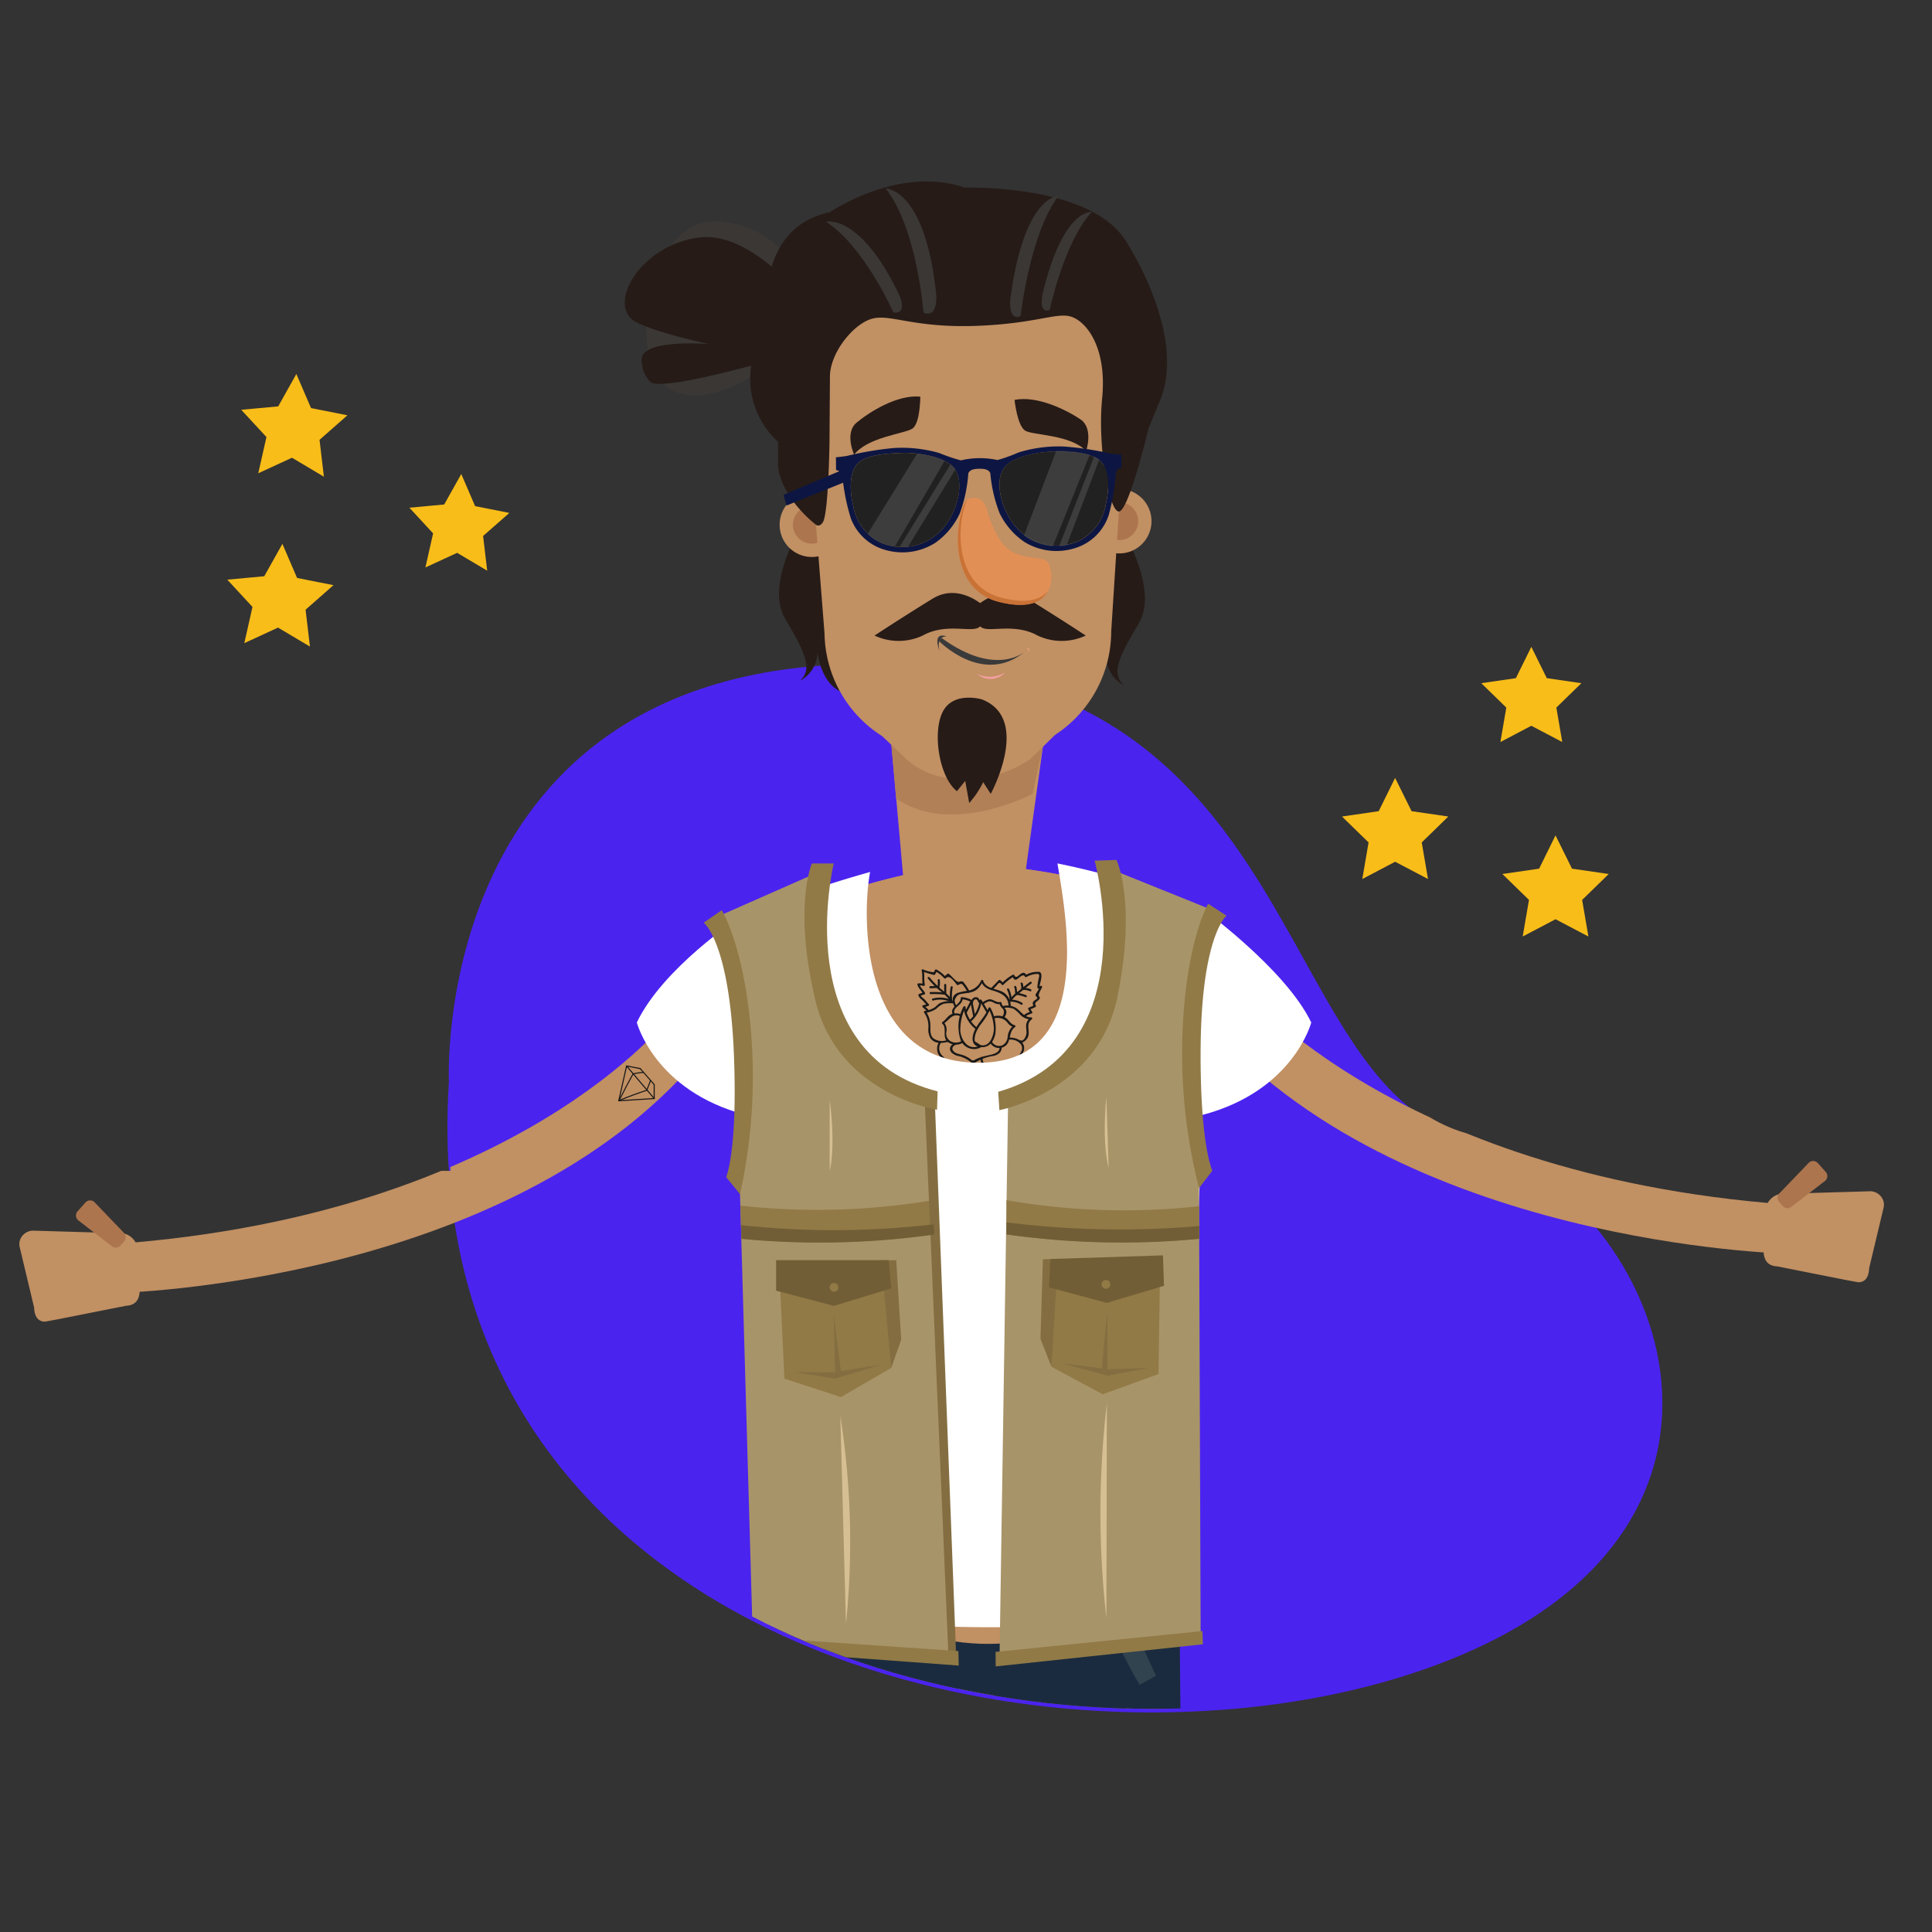 <svg xmlns="http://www.w3.org/2000/svg" xmlns:xlink="http://www.w3.org/1999/xlink" width="176" height="176" viewBox="0 0 176 176">
  <rect x="0" y="0" width="176" height="176" fill="#333333" stroke="none"/>
  <defs>
    <clipPath id="clip-path">
      <path id="Trazado_37083" data-name="Trazado 37083" d="M1667,1268.57H1631a21.022,21.022,0,0,0-2.51-.919c-10.972-3.225-13.882-18.875-23.9-30.381v-56.848h-53.035l.948,49.4c-17.565,10.431-16.492,32.857-16.492,32.857a61.766,61.766,0,0,0,.029,8.422H1495l2.37,16.469H1540c13.752,31.363,58.707,38.337,85.912,28.234,18.956-7.039,22.923-19.966,19.551-30.764H1667Z" transform="translate(-1495.001 -1180.422)" fill="none"/>
    </clipPath>
  </defs>
  <g id="Grupo_34330" data-name="Grupo 34330" transform="translate(-92 -155)">
    <rect id="Rectángulo_3732" data-name="Rectángulo 3732" width="176" height="176" transform="translate(92 155)" fill="none"/>
    <g id="Grupo_34393" data-name="Grupo 34393" transform="translate(-1403.001 -1009.442)">
      <path id="Trazado_36954" data-name="Trazado 36954" d="M1581.108,1312.378s-1.825-38.079,38.137-38.079,36.575,37.827,54.346,43.052,30.736,35.781-2.577,48.151S1577.764,1364.645,1581.108,1312.378Z" transform="translate(-45.214 -49.371)" fill="#4b23ef"/>
      <path id="Trazado_36955" data-name="Trazado 36955" d="M1757.7,1296.191l1.5,3.032,3.346.486-2.421,2.36.572,3.333-2.993-1.574-2.993,1.574.572-3.333-2.422-2.36,3.346-.486Z" transform="translate(-135.608 -60.884)" fill="#f9bd19"/>
      <path id="Trazado_36956" data-name="Trazado 36956" d="M1788.523,1307.236l1.5,3.032,3.346.486-2.421,2.36.572,3.333-2.993-1.574-2.993,1.574.572-3.333-2.422-2.36,3.346-.486Z" transform="translate(-151.819 -66.692)" fill="#f9bd19"/>
      <path id="Trazado_36957" data-name="Trazado 36957" d="M1784.192,1271.006l1.408,2.854,3.15.458-2.279,2.222.538,3.137-2.817-1.481-2.817,1.481.538-3.137-2.279-2.222,3.15-.458Z" transform="translate(-149.691 -47.639)" fill="#f9bd19"/>
      <g id="Grupo_34392" data-name="Grupo 34392" transform="translate(1495.001 1180.422)">
        <g id="Grupo_34391" data-name="Grupo 34391" clip-path="url(#clip-path)">
          <g id="Grupo_34390" data-name="Grupo 34390" transform="translate(1.769 0.551)">
            <g id="Grupo_34387" data-name="Grupo 34387">
              <g id="Grupo_34371" data-name="Grupo 34371" transform="translate(68.405 93.681)">
                <path id="Trazado_36958" data-name="Trazado 36958" d="M1664.9,1408.734c-.5,0-18.017,4.042-18.017,4.042s-1.107,21.2-1.126,28.494c-.018,6.767,35.658,6.76,35.258.672-.529-8.032-1.371-28.109-1.371-28.109Z" transform="translate(-1644.459 -1394.726)" fill="#c19063"/>
                <path id="Trazado_36959" data-name="Trazado 36959" d="M1657.076,1379.792l-14,20.594s-2.064,31.435,18.482,32.184,18.436-32.656,18.436-32.656l-16.048-20.726Z" transform="translate(-1643.018 -1379.187)" fill="#1b2b3f"/>
                <path id="Trazado_36960" data-name="Trazado 36960" d="M1643.4,1423.463s.422,33.016,1.233,69.545a136.712,136.712,0,0,0,15.312-.843l.372-38.25S1663.208,1419,1643.4,1423.463Z" transform="translate(-1643.218 -1402.265)" fill="#1b2b3f"/>
                <path id="Trazado_36961" data-name="Trazado 36961" d="M1686.272,1453.531l1.448,37.476a104.813,104.813,0,0,0,15.553-3.656c-.142-34.6-.529-64.793-.529-64.793C1682.828,1418.6,1686.272,1453.531,1686.272,1453.531Z" transform="translate(-1665.646 -1401.832)" fill="#1b2b3f"/>
                <path id="Trazado_36962" data-name="Trazado 36962" d="M1652.059,1445.559s-.15,2.733-4.046,10.976l1.491.83a48.2,48.2,0,0,0,4.731-11.031Z" transform="translate(-1645.645 -1414.092)" fill="#31434f"/>
                <path id="Trazado_36963" data-name="Trazado 36963" d="M1706.186,1445.559s.15,2.733,4.046,10.976l-1.491.83a48.228,48.228,0,0,1-4.731-11.031Z" transform="translate(-1675.094 -1414.092)" fill="#31434f"/>
              </g>
              <path id="Trazado_36964" data-name="Trazado 36964" d="M1729.261,1334.7s13.714,17.877,50.248,20.6v4.476s-35.423-.789-52.871-21.338Z" transform="translate(-1618.59 -1262.109)" fill="#c19063"/>
              <g id="Grupo_34372" data-name="Grupo 34372" transform="translate(158.879 91.987)">
                <path id="Trazado_36965" data-name="Trazado 36965" d="M1841.372,1383.7c.072.01,1.082.208,1.155.206.7-.024.927-.616.957-1.289l1.3-5.447a1.249,1.249,0,0,0,0-.656,1.283,1.283,0,0,0-1.171-.9l-8.091.238a1.393,1.393,0,0,0-.751.258,1.723,1.723,0,0,0-.752,1.622l-.121,2.76c-.2,1.553.492,1.934,1.2,1.964Z" transform="translate(-1833.855 -1375.613)" fill="#c19063"/>
              </g>
              <path id="Trazado_36966" data-name="Trazado 36966" d="M1837.036,1373.913l-.332-.37a.576.576,0,0,1,.044-.811l2.671-2.78a.576.576,0,0,1,.811.044l.715.8a.576.576,0,0,1-.044.811l-3.054,2.352A.576.576,0,0,1,1837.036,1373.913Z" transform="translate(-1676.398 -1280.572)" fill="#ad754e"/>
              <path id="Trazado_36967" data-name="Trazado 36967" d="M1567.809,1342.269s-13.715,17.878-50.248,20.6v4.476s35.423-.789,52.871-21.339Z" transform="translate(-1508.635 -1266.09)" fill="#c19063"/>
              <g id="Grupo_34373" data-name="Grupo 34373" transform="translate(0 95.576)">
                <path id="Trazado_36968" data-name="Trazado 36968" d="M1502.183,1391.27c-.073.01-1.083.208-1.156.205-.7-.023-.927-.615-.957-1.288l-1.3-5.447a1.24,1.24,0,0,1,0-.656,1.283,1.283,0,0,1,1.171-.9l8.091.238a1.4,1.4,0,0,1,.751.258,1.724,1.724,0,0,1,.752,1.622l.121,2.76c.2,1.553-.492,1.934-1.2,1.964Z" transform="translate(-1498.732 -1383.183)" fill="#c19063"/>
              </g>
              <g id="Grupo_34374" data-name="Grupo 34374" transform="translate(54.545 80.528)">
                <path id="Trazado_36969" data-name="Trazado 36969" d="M1615.342,1351.538l1.246.241c.061.012.067-.084.008-.1l-1.246-.241c-.06-.012-.067.084-.007.1Z" transform="translate(-1614.582 -1351.442)" fill="#191817"/>
                <path id="Trazado_36970" data-name="Trazado 36970" d="M1617.933,1352.031c.428.481.845.971,1.273,1.451.041.046.114-.016.072-.062-.428-.481-.845-.971-1.273-1.452-.041-.046-.114.017-.073.063Z" transform="translate(-1615.96 -1351.71)" fill="#191817"/>
                <path id="Trazado_36971" data-name="Trazado 36971" d="M1620.6,1355.093c0,.419,0,.838,0,1.257,0,.061.1.069.1.007,0-.419,0-.838,0-1.256,0-.062-.1-.069-.1-.008Z" transform="translate(-1617.369 -1353.339)" fill="#191817"/>
                <path id="Trazado_36972" data-name="Trazado 36972" d="M1614.51,1351.5l-.71,3.155c-.013.059.077.092.091.031l.71-3.154c.014-.059-.077-.092-.091-.031Z" transform="translate(-1613.792 -1351.455)" fill="#191817"/>
                <path id="Trazado_36973" data-name="Trazado 36973" d="M1613.84,1358c1.078-.064,2.155-.143,3.233-.207.062,0,.044-.1-.017-.094-1.079.064-2.155.144-3.233.207-.062,0-.044.1.017.094Z" transform="translate(-1613.784 -1354.732)" fill="#191817"/>
                <path id="Trazado_36974" data-name="Trazado 36974" d="M1615.367,1351.6l2.487,2.927a.048.048,0,0,0,.073-.063l-2.487-2.927c-.04-.047-.112.015-.072.062Z" transform="translate(-1614.611 -1351.485)" fill="#191817"/>
                <path id="Trazado_36975" data-name="Trazado 36975" d="M1617.556,1352.676a6.552,6.552,0,0,0-.927.135c-.06.014-.043.109.017.094a6.482,6.482,0,0,1,.927-.135c.062-.006.043-.1-.017-.094Z" transform="translate(-1615.261 -1352.091)" fill="#191817"/>
                <path id="Trazado_36976" data-name="Trazado 36976" d="M1615.129,1353.04q-.662,1.188-1.261,2.41c-.027.055.064.086.09.031q.594-1.211,1.25-2.388c.029-.053-.05-.108-.08-.054Z" transform="translate(-1613.826 -1352.271)" fill="#191817"/>
                <path id="Trazado_36977" data-name="Trazado 36977" d="M1619.542,1354.257c-.092.3-.233.575-.326.871-.018.059.072.091.091.031.092-.3.233-.575.326-.871.018-.058-.072-.09-.091-.031Z" transform="translate(-1616.64 -1352.906)" fill="#191817"/>
                <path id="Trazado_36978" data-name="Trazado 36978" d="M1616.465,1356.111q-1.272.407-2.5.924c-.057.024-.016.11.041.087q1.232-.517,2.5-.925c.059-.018.017-.1-.041-.086Z" transform="translate(-1613.863 -1353.896)" fill="#191817"/>
              </g>
              <path id="Trazado_36979" data-name="Trazado 36979" d="M1647.21,1245.983s-3.957,5.958-1.95,9.326,2.424,4.579,1.355,5.622a3,3,0,0,0,1.583-2.683s.246,3.3,2.667,3.87,16.936-4.2,16.936-4.2Z" transform="translate(-1575.494 -1215.453)" fill="#261b17"/>
              <path id="Trazado_36980" data-name="Trazado 36980" d="M1686.84,1246.865s3.957,5.958,1.95,9.326-2.424,4.579-1.355,5.622a3,3,0,0,1-1.583-2.684s-.246,3.3-2.667,3.87-16.935-4.195-16.935-4.195Z" transform="translate(-1586.831 -1215.916)" fill="#261b17"/>
              <path id="Trazado_36981" data-name="Trazado 36981" d="M1633.5,1195.141a8.539,8.539,0,0,0-7.74-5.9c-6.307-.621-8.6,12.709-4.515,15.217s10.464-3.187,10.464-3.187Z" transform="translate(-1562.086 -1185.6)" fill="#3a3735"/>
              <path id="Trazado_36982" data-name="Trazado 36982" d="M1633.034,1200.039s-5.689-8.385-11.158-7.74-8.623,6.307-5.756,7.74,11.721,3.19,13.4,2.833S1633.106,1200.9,1633.034,1200.039Z" transform="translate(-1559.9 -1187.201)" fill="#261b17"/>
              <g id="Grupo_34375" data-name="Grupo 34375" transform="translate(69.251 28.334)">
                <circle id="Elipse_709" data-name="Elipse 709" cx="2.938" cy="2.938" r="2.938" fill="#c19063"/>
                <circle id="Elipse_710" data-name="Elipse 710" cx="1.724" cy="1.724" r="1.724" transform="translate(1.215 1.215)" fill="#ad754e"/>
              </g>
              <g id="Grupo_34376" data-name="Grupo 34376" transform="translate(97.255 28.01)">
                <circle id="Elipse_711" data-name="Elipse 711" cx="2.938" cy="2.938" r="2.938" fill="#c19063"/>
                <circle id="Elipse_712" data-name="Elipse 712" cx="1.724" cy="1.724" r="1.724" transform="translate(1.215 1.215)" fill="#ad754e"/>
              </g>
              <ellipse id="Elipse_713" data-name="Elipse 713" cx="12.342" cy="15.912" rx="12.342" ry="15.912" transform="translate(71.684 132.708) rotate(-88.184)" fill="#c19063"/>
              <path id="Trazado_36983" data-name="Trazado 36983" d="M1680.082,1289.754l-1.9,13.673-10.678.078-1.251-13.987Z" transform="translate(-1586.831 -1238.348)" fill="#c19063"/>
              <path id="Trazado_36984" data-name="Trazado 36984" d="M1679.124,1294.141s-7.4,3.919-12.424.418l-.451-5.041,13.833.236Z" transform="translate(-1586.831 -1238.348)" fill="#b28056"/>
              <path id="Trazado_36985" data-name="Trazado 36985" d="M1654.437,1317.976l-20.059,3.388s-6.819,3.89.564,11.713l6.223,43.959a52.064,52.064,0,0,0,31.278-2.341l3.3-41.077s8.814-6.031-.1-13.383Z" transform="translate(-1568.56 -1253.314)" fill="#c19063"/>
              <path id="Trazado_36986" data-name="Trazado 36986" d="M1641.971,1321.323l-4.409-2.617s14.675-6.277,22.6-5.755a58.826,58.826,0,0,1,18.668,4.624l-11.018,8.276Z" transform="translate(-1571.744 -1250.655)" fill="#c19063"/>
              <path id="Trazado_36987" data-name="Trazado 36987" d="M1675.648,1317.575a58.824,58.824,0,0,0-18.668-4.624c-7.927-.522-22.6,5.755-22.6,5.755s-6.819,3.89.564,11.712l6.223,43.959a52.064,52.064,0,0,0,31.278-2.341l3.3-41.077S1684.559,1324.927,1675.648,1317.575Z" transform="translate(-1568.56 -1250.655)" fill="#c19063"/>
              <g id="Grupo_34377" data-name="Grupo 34377" transform="translate(81.8 71.772)">
                <path id="Trazado_36988" data-name="Trazado 36988" d="M1683.332,1340.347c-.335.9-1.219,1.54-1.415,2.5-.136.666.162,1.056.837,1.061.694,0,1.058-.549,1.2-1.184a3.812,3.812,0,0,0-.433-2.382c-.05-.11-.211-.015-.162.095a4.111,4.111,0,0,1,.465,1.834c-.025.616-.386,1.666-1.216,1.443l-.513-.336a.753.753,0,0,1-.01-.339,1.7,1.7,0,0,1,.158-.562,4.191,4.191,0,0,1,.423-.691,6.035,6.035,0,0,0,.849-1.39c.042-.113-.139-.162-.181-.05Z" transform="translate(-1676.854 -1336.818)" fill="#191817"/>
                <path id="Trazado_36989" data-name="Trazado 36989" d="M1680.134,1340.22a2.988,2.988,0,0,0,1.128,1.965c.1.063.2-.1.095-.162a2.87,2.87,0,0,1-1.042-1.853c-.018-.119-.2-.068-.181.05Z" transform="translate(-1675.933 -1336.723)" fill="#191817"/>
                <path id="Trazado_36990" data-name="Trazado 36990" d="M1679.59,1340.139a3.812,3.812,0,0,0-.251,3,1.312,1.312,0,0,0,1.811.694c.109-.052.013-.215-.095-.162-.978.473-1.658-.46-1.741-1.344a4.821,4.821,0,0,1,.456-2.134c.044-.113-.138-.162-.181-.05Z" transform="translate(-1675.4 -1336.709)" fill="#191817"/>
                <path id="Trazado_36991" data-name="Trazado 36991" d="M1680.607,1340.026q.252-.462.489-.932l-.172-.022.239,1.26c.022.119.2.069.181-.05l-.238-1.26a.1.1,0,0,0-.172-.023q-.237.47-.489.932c-.058.105.1.2.162.095Z" transform="translate(-1676.09 -1336.119)" fill="#191817"/>
                <path id="Trazado_36992" data-name="Trazado 36992" d="M1681.387,1340.783a2.911,2.911,0,0,0,.988-1.906l-.172.023.606,1.022a.094.094,0,0,0,.162-.095l-.606-1.022a.1.1,0,0,0-.172.022,2.744,2.744,0,0,1-.9,1.794c-.1.071,0,.234.095.162Z" transform="translate(-1676.521 -1336.017)" fill="#191817"/>
                <path id="Trazado_36993" data-name="Trazado 36993" d="M1681.729,1338.9c.021-.155.067-.364.26-.374.162-.009.191.2.267.3s.232,0,.162-.095a2.252,2.252,0,0,0-.175-.3.34.34,0,0,0-.31-.092c-.279.051-.359.311-.392.557-.016.12.172.118.188,0Z" transform="translate(-1676.673 -1335.794)" fill="#191817"/>
                <path id="Trazado_36994" data-name="Trazado 36994" d="M1677.758,1341.534a1.244,1.244,0,0,0-.871-.025c-.364.132-.523.522-.847.716a.1.1,0,0,0-.02.147c.482.428-.05,1.206.5,1.661a1.2,1.2,0,0,0,1.351.094.094.094,0,0,0-.095-.162,1,1,0,0,1-.952.035.8.8,0,0,1-.427-.859,1,1,0,0,0-.248-.9l-.019.148c.509-.306.8-1.008,1.528-.691.11.047.206-.114.095-.162Z" transform="translate(-1673.756 -1337.428)" fill="#191817"/>
                <path id="Trazado_36995" data-name="Trazado 36995" d="M1685.679,1342.129a1.128,1.128,0,0,1,1.207.461,1.05,1.05,0,0,0,.563.358l-.022-.172a1.443,1.443,0,0,0-.571,1.061.931.931,0,0,1-.424.724.743.743,0,0,1-.991-.267.094.094,0,0,0-.162.095.933.933,0,0,0,1.248.334c.706-.365.357-1.349,1-1.786a.1.1,0,0,0-.022-.172c-.433-.124-.53-.508-.889-.723a1.423,1.423,0,0,0-.981-.1c-.119.021-.069.2.05.181Z" transform="translate(-1678.632 -1337.671)" fill="#191817"/>
                <path id="Trazado_36996" data-name="Trazado 36996" d="M1679.766,1338.6a2.279,2.279,0,0,0-.935-.281.1.1,0,0,0-.094.094c-.018.609-1.046.77-.729,1.476.049.11.211.015.162-.095-.155-.345.234-.583.445-.792a.861.861,0,0,0,.31-.589l-.094.094a2.213,2.213,0,0,1,.885.274c.115.038.164-.143.05-.181Z" transform="translate(-1674.783 -1335.785)" fill="#191817"/>
                <path id="Trazado_36997" data-name="Trazado 36997" d="M1683.852,1339.167a3.885,3.885,0,0,1,.337-.2c.28-.113.431,0,.662.107a.8.8,0,0,0,.567.078l-.119-.09a.686.686,0,0,0,.123.342c.068.1.2.183.243.292a.624.624,0,0,1-.113.6c-.068.1.095.194.162.095a.749.749,0,0,0,.212-.547c-.046-.315-.406-.46-.44-.778a.1.1,0,0,0-.119-.091c-.367.084-.634-.263-.992-.246a1.511,1.511,0,0,0-.618.279c-.107.057-.012.219.095.162Z" transform="translate(-1677.814 -1335.999)" fill="#191817"/>
                <path id="Trazado_36998" data-name="Trazado 36998" d="M1677.975,1347.131c-.38.165-.6.522-.282.873a1.286,1.286,0,0,0,.677.321,2.821,2.821,0,0,1,1.208.662.1.1,0,0,0,.133,0,4.312,4.312,0,0,1,1.847-.693c.366-.12.655-.287.689-.7.01-.12-.178-.12-.188,0-.043.516-.829.6-1.226.7a4.055,4.055,0,0,0-1.042.368c-.212.115-.228.048-.414-.088a2.508,2.508,0,0,0-.542-.3c-.2-.082-.417-.118-.625-.185-.431-.14-.687-.562-.14-.8.111-.047.015-.209-.095-.162Z" transform="translate(-1674.569 -1340.415)" fill="#191817"/>
                <path id="Trazado_36999" data-name="Trazado 36999" d="M1683.4,1347.948a1.117,1.117,0,0,0,.889,1.105,1.39,1.39,0,0,0,.777-.153,1.858,1.858,0,0,1,1.564-.079.1.1,0,0,0,.138-.106c-.22-.711.719-1.064.6-1.79-.1-.63-.814-.849-1.365-.837a.094.094,0,0,0,0,.188,1.23,1.23,0,0,1,1.079.427c.251.38.025.736-.208,1.04a1.03,1.03,0,0,0-.286,1.023l.138-.106a1.875,1.875,0,0,0-1.452-.047c-.325.112-.629.33-.992.251a.934.934,0,0,1-.692-.915.094.094,0,0,0-.188,0Z" transform="translate(-1677.65 -1339.871)" fill="#191817"/>
                <path id="Trazado_37000" data-name="Trazado 37000" d="M1687.791,1340.16a1.633,1.633,0,0,1,.9.091,2.968,2.968,0,0,1,.593.531,1.424,1.424,0,0,0,1.009.432l-.047-.175a.917.917,0,0,0-.425.791c0,.206.04.41.038.615,0,.181-.221.8-.536.678-.113-.044-.162.138-.05.181.253.1.562-.212.675-.411.322-.567-.241-1.234.393-1.693a.1.1,0,0,0-.047-.175c-.657-.012-.887-.491-1.354-.834a1.585,1.585,0,0,0-1.146-.219c-.12.009-.121.2,0,.188Z" transform="translate(-1679.913 -1336.647)" fill="#191817"/>
                <path id="Trazado_37001" data-name="Trazado 37001" d="M1678.373,1337.329c-.129-.287-.208-.446-.025-.727a.646.646,0,0,1,.518-.33c.3-.063.607-.079.9-.159.559-.153.774-.515,1.056-.986l-.172-.023c.157.523.578.712,1.068.863.805.248,1.407.528,1.436,1.46,0,.12.191.121.188,0a1.452,1.452,0,0,0-.622-1.27c-.6-.394-1.649-.3-1.889-1.1a.1.1,0,0,0-.171-.022,1.609,1.609,0,0,1-1.165.945,4.6,4.6,0,0,0-1,.207c-.566.245-.5.754-.283,1.239.05.11.211.015.162-.095Z" transform="translate(-1674.839 -1334.033)" fill="#191817"/>
                <path id="Trazado_37002" data-name="Trazado 37002" d="M1675.242,1339.114a2.271,2.271,0,0,0-1.281.176,3.8,3.8,0,0,0-.413.357,2.328,2.328,0,0,1-.948.345.1.1,0,0,0-.042.157,2.157,2.157,0,0,1,.382,1.389,1.637,1.637,0,0,0,.177.913c.386.567,1.042.484,1.618.354.118-.027.068-.208-.05-.181a1.313,1.313,0,0,1-1.308-.155c-.29-.274-.242-.7-.253-1.065a2.183,2.183,0,0,0-.434-1.388l-.041.157a2.468,2.468,0,0,0,1.031-.393,1.8,1.8,0,0,1,.671-.45,3.263,3.263,0,0,1,.89-.028.094.094,0,0,0,0-.188Z" transform="translate(-1671.937 -1336.198)" fill="#191817"/>
                <path id="Trazado_37003" data-name="Trazado 37003" d="M1675.248,1346.836a1.177,1.177,0,0,0-.1,1.067c.3.618,1.05.811.923,1.64a.1.1,0,0,0,.116.116,2.782,2.782,0,0,1,1.1-.052,4.573,4.573,0,0,0,.808.117,1.436,1.436,0,0,0,.675-.149c.233-.127.376-.375.625-.478.11-.045.062-.227-.05-.181a1.523,1.523,0,0,0-.408.289,1.461,1.461,0,0,1-1.3.281,3.782,3.782,0,0,0-1.508-.009l.115.115a1.28,1.28,0,0,0-.282-1.042c-.123-.158-.277-.281-.411-.428a.931.931,0,0,1-.146-1.192c.052-.109-.109-.2-.162-.095Z" transform="translate(-1673.263 -1340.239)" fill="#191817"/>
                <path id="Trazado_37004" data-name="Trazado 37004" d="M1685.486,1335.078c.129-.12.252-.244.373-.372.151-.159.272-.443.488-.11a.1.1,0,0,0,.147.019,4.166,4.166,0,0,1,.971-.75l-.129-.034c.074.163.1.333.3.316s.643-.642.827-.274a.1.1,0,0,0,.128.034,2.165,2.165,0,0,1,1.042-.286c.224.05.1.3.069.474a6.692,6.692,0,0,0-.106.686c-.012.12.176.119.188,0,.026-.266.394-1.2,0-1.341a2.184,2.184,0,0,0-1.292.3l.128.034c-.1-.2-.21-.309-.432-.222-.261.1-.516.585-.7.18a.1.1,0,0,0-.129-.034,4.322,4.322,0,0,0-1.009.779l.147.019a1.127,1.127,0,0,0-.3-.316.094.094,0,0,0-.114.015c-.251.244-.481.507-.738.745-.089.083.044.215.133.133Z" transform="translate(-1678.663 -1333.204)" fill="#191817"/>
                <path id="Trazado_37005" data-name="Trazado 37005" d="M1693.1,1336.375l.239-.068-.116-.116a5.122,5.122,0,0,1-.346.615c-.024.047-.062.075-.071.128-.022.132.171.266.165.312-.013.105-.322.222-.384.354-.076.164-.011.277.078.422l.034-.128a3.947,3.947,0,0,1-.5.224.1.1,0,0,0-.065.116,1.234,1.234,0,0,0,.211.364l.034-.129c-.192.1-.47.159-.607.333-.074.094.058.228.133.133.122-.155.4-.218.569-.3a.094.094,0,0,0,.034-.128,1.878,1.878,0,0,1-.192-.319l-.066.115a4.382,4.382,0,0,0,.548-.243.1.1,0,0,0,.034-.128c-.222-.36.315-.394.369-.7a.1.1,0,0,0-.043-.106c-.2-.145.176-.67.249-.875a.094.094,0,0,0-.116-.115l-.239.068a.094.094,0,0,0,.05.181Z" transform="translate(-1682.042 -1334.63)" fill="#191817"/>
                <path id="Trazado_37006" data-name="Trazado 37006" d="M1671.686,1333.2c.065.425,0,.853.085,1.277l.115-.116a1.776,1.776,0,0,0-.519-.049.1.1,0,0,0-.091.119c.1.338.366.54.529.841l.056-.138a3.1,3.1,0,0,0-.431.149.1.1,0,0,0-.065.115.815.815,0,0,0,.283.374c.2.175.345.385.534.566l.019-.147c-.129.057-.278.073-.412.117a.1.1,0,0,0-.041.157c.125.12.255.234.375.36.084.087.217-.046.133-.133-.12-.125-.25-.239-.375-.359l-.042.157a4.481,4.481,0,0,0,.457-.136.1.1,0,0,0,.019-.147c-.136-.13-.237-.286-.368-.42s-.332-.233-.4-.437l-.065.116a3.1,3.1,0,0,1,.431-.149.1.1,0,0,0,.057-.138c-.152-.281-.421-.48-.51-.8l-.09.119a1.329,1.329,0,0,1,.469.043.1.1,0,0,0,.116-.115c-.085-.423-.02-.852-.085-1.277-.018-.119-.2-.068-.181.05Z" transform="translate(-1671.274 -1333.032)" fill="#191817"/>
                <path id="Trazado_37007" data-name="Trazado 37007" d="M1672.121,1333.149a8.787,8.787,0,0,0,1.079.335.1.1,0,0,0,.106-.043,2.71,2.71,0,0,0,.157-.318l-.128.034a2.876,2.876,0,0,1,.8.622.1.1,0,0,0,.147.019c.328-.4.822.345,1.015.588a.09.09,0,0,0,.091.024c.191-.073.3-.193.453-.014a7.232,7.232,0,0,1,.439.663c.068.1.23.005.162-.095a5.323,5.323,0,0,0-.525-.795.26.26,0,0,0-.184-.1c-.24-.016-.226.154-.49-.043-.247-.185-.441-.457-.694-.647a.091.091,0,0,0-.095,0,1.267,1.267,0,0,0-.306.286l.148.019a3.119,3.119,0,0,0-.863-.69.1.1,0,0,0-.128.034c-.109.241-.106.238-.38.172a2.764,2.764,0,0,1-.705-.214c-.106-.057-.2.1-.095.162Z" transform="translate(-1671.695 -1332.975)" fill="#191817"/>
                <path id="Trazado_37008" data-name="Trazado 37008" d="M1673.455,1334.628" transform="translate(-1672.421 -1333.844)" fill="#191817"/>
                <path id="Trazado_37009" data-name="Trazado 37009" d="M1673.264,1334.579a8.052,8.052,0,0,0,1.089,1.107,4.335,4.335,0,0,1,1.005,1.017c.059.106.221.011.162-.095a3.654,3.654,0,0,0-.871-.913,8.5,8.5,0,0,1-1.223-1.21c-.073-.095-.236,0-.162.094Z" transform="translate(-1672.311 -1333.748)" fill="#191817"/>
                <path id="Trazado_37010" data-name="Trazado 37010" d="M1689.111,1337.1a3.118,3.118,0,0,1,.787-.76c.344-.277.677-.563,1.038-.818.1-.069,0-.232-.095-.162-.374.264-.72.56-1.076.848a3.207,3.207,0,0,0-.816.8.094.094,0,0,0,.162.095Z" transform="translate(-1680.562 -1334.218)" fill="#191817"/>
                <path id="Trazado_37011" data-name="Trazado 37011" d="M1674.187,1338.678a2.4,2.4,0,0,1,1.521.093c.11.049.205-.113.095-.162a2.59,2.59,0,0,0-1.665-.111.094.094,0,0,0,.05.181Z" transform="translate(-1672.745 -1335.834)" fill="#191817"/>
                <path id="Trazado_37012" data-name="Trazado 37012" d="M1673.729,1337.532a7.892,7.892,0,0,1,1.243.048c.118.026.168-.155.05-.181a8.2,8.2,0,0,0-1.293-.055c-.121-.007-.12.181,0,.188Z" transform="translate(-1672.517 -1335.273)" fill="#191817"/>
                <path id="Trazado_37013" data-name="Trazado 37013" d="M1673.666,1336.371c.2.008.393-.022.59-.026a.094.094,0,0,0,0-.188c-.2,0-.393.033-.59.026-.121,0-.12.183,0,.188Z" transform="translate(-1672.484 -1334.649)" fill="#191817"/>
                <path id="Trazado_37014" data-name="Trazado 37014" d="M1675.152,1334.96a1.944,1.944,0,0,1-.026.615c-.037.116.145.165.181.05a2.092,2.092,0,0,0,.033-.665.094.094,0,0,0-.188,0Z" transform="translate(-1673.297 -1333.971)" fill="#191817"/>
                <path id="Trazado_37015" data-name="Trazado 37015" d="M1676.43,1335.878v.768a.094.094,0,0,0,.188,0v-.768a.094.094,0,0,0-.188,0Z" transform="translate(-1673.986 -1334.454)" fill="#191817"/>
                <path id="Trazado_37016" data-name="Trazado 37016" d="M1677.6,1336.284a4.164,4.164,0,0,0-.063,1.2.094.094,0,0,0,.188,0,3.992,3.992,0,0,1,.056-1.152.094.094,0,0,0-.181-.05Z" transform="translate(-1674.561 -1334.68)" fill="#191817"/>
                <path id="Trazado_37017" data-name="Trazado 37017" d="M1688.5,1336.77a2.173,2.173,0,0,1,.232.973c-.006.121.181.12.188,0a2.3,2.3,0,0,0-.239-1.023c-.046-.11-.228-.062-.181.05Z" transform="translate(-1680.329 -1334.912)" fill="#191817"/>
                <path id="Trazado_37018" data-name="Trazado 37018" d="M1689.885,1336.3c.1.2.037.435.108.643.039.114.22.065.181-.05-.077-.227-.014-.469-.127-.688-.056-.107-.218-.013-.162.095Z" transform="translate(-1681.056 -1334.648)" fill="#191817"/>
                <path id="Trazado_37019" data-name="Trazado 37019" d="M1691.114,1335.636a1.164,1.164,0,0,1,.056.461.094.094,0,0,0,.188,0,1.323,1.323,0,0,0-.062-.511c-.046-.11-.228-.061-.181.05Z" transform="translate(-1681.704 -1334.315)" fill="#191817"/>
                <path id="Trazado_37020" data-name="Trazado 37020" d="M1689.1,1338.988a1.749,1.749,0,0,1,.956.269c.1.065.2-.1.095-.162a1.916,1.916,0,0,0-1.051-.294c-.12.006-.121.194,0,.188Z" transform="translate(-1680.6 -1336.038)" fill="#191817"/>
                <path id="Trazado_37021" data-name="Trazado 37021" d="M1690.4,1337.695a3.153,3.153,0,0,1,.742.2.094.094,0,0,0,.05-.181,3.342,3.342,0,0,0-.792-.208c-.121,0-.12.183,0,.188Z" transform="translate(-1681.287 -1335.358)" fill="#191817"/>
                <path id="Trazado_37022" data-name="Trazado 37022" d="M1691.586,1336.723a1.216,1.216,0,0,1,.572.115c.107.056.2-.105.095-.162a1.419,1.419,0,0,0-.667-.141.094.094,0,0,0,0,.188Z" transform="translate(-1681.908 -1334.847)" fill="#191817"/>
              </g>
              <path id="Trazado_37023" data-name="Trazado 37023" d="M1678.9,1198.459c.508-6.906-5.69-9.883-13.829-10.482-8.008-.588-16.1,3.213-16.308,9.933h-.012l.008.113c0,.071-.007.142-.006.214a12.265,12.265,0,0,0,.18,1.992l2.037,25.866a11.268,11.268,0,0,0,5.253,9.351l2.258,2.146a7.053,7.053,0,0,0,5.3,1.7,9.87,9.87,0,0,0,5.962-1.779l2.226-2.179a11.268,11.268,0,0,0,5.117-9.426l1.7-26.475C1678.832,1199.106,1678.874,1198.781,1678.9,1198.459Z" transform="translate(-1577.627 -1184.916)" fill="#c19063"/>
              <path id="Trazado_37024" data-name="Trazado 37024" d="M1673.272,1379.9l1.95-48.583c1.031-.817,3.763-3.3,3.92-6.8.122-2.731-1.335-5.369-4.332-7.841l-.117-.1-.141-.057a67.423,67.423,0,0,0-12.707-3.892c.921,5.482,3.321,18.606-7.73,18.143-10.612-.445-9.976-14.163-9.333-17.364a104.758,104.758,0,0,0-12.241,4.253l-.051.022-.048.027a7.14,7.14,0,0,0-3.29,4.819c-.379,2.544.77,5.293,3.417,8.174l4.038,50.3S1662.593,1384.345,1673.272,1379.9Z" transform="translate(-1567.284 -1250.502)" fill="#fff"/>
              <path id="Trazado_37025" data-name="Trazado 37025" d="M1629.695,1326.818l-3.134-3.577s-6.828,4.511-9.193,9.456c0,0,1.6,6.221,9.9,8.414l6.364-10.421Z" transform="translate(-1561.124 -1256.083)" fill="#fff"/>
              <path id="Trazado_37026" data-name="Trazado 37026" d="M1716.585,1325.555l2.092-4.716s7.87,5.65,10.235,10.6c0,0-1.605,6.221-9.9,8.414l-6.365-10.421Z" transform="translate(-1611.23 -1254.82)" fill="#fff"/>
              <path id="Trazado_37027" data-name="Trazado 37027" d="M1646.417,1199.425l-.039,5.985s-.093,6.426-.606,7.222c-.314.487-.628.225-.628.225s-3.1-2.325-3.457-5.335V1205.3a7.82,7.82,0,0,1-2.222-7.955c1.361-5.017.531-11.539,6.966-12.972,0,0,6.285-4.3,12.273-2.222,0,0,11.721-.392,14.8,5.072,0,0,5.3,8.115,3.082,14.064l-1.147,2.8s-1.8,7.567-2.7,7.564-1.955-5.916-1.525-10.287-1.2-6.716-2.563-7.36-2.939.454-8.457.717c-6.02.286-8.17-1.076-9.89-.645S1646.389,1197.205,1646.417,1199.425Z" transform="translate(-1572.582 -1181.585)" fill="#261b17"/>
              <path id="Trazado_37028" data-name="Trazado 37028" d="M1689.946,1223.47s.247,2.412,1,2.82,4.122.349,5.521,1.836c0,0,.705-2.062-.52-2.885S1692.043,1223.053,1689.946,1223.47Z" transform="translate(-1599.293 -1203.572)" fill="#261b17"/>
              <path id="Trazado_37029" data-name="Trazado 37029" d="M1664.769,1222.911s0,2.425-.716,2.907-4.067.76-5.31,2.38c0,0-.908-1.981.228-2.923S1662.641,1222.706,1664.769,1222.911Z" transform="translate(-1582.702 -1203.309)" fill="#261b17"/>
              <path id="Trazado_37030" data-name="Trazado 37030" d="M1659.863,1197.561s-2.632-5.982-6.142-8.273c0,0,3.15-.8,6.728,6.8C1660.449,1196.084,1661.162,1197.739,1659.863,1197.561Z" transform="translate(-1580.242 -1185.623)" fill="#3a3735"/>
              <path id="Trazado_37031" data-name="Trazado 37031" d="M1668.624,1194.235s-.573-7.663-3.447-11.31c0,0,3.641-.031,4.617,9.77C1669.794,1192.695,1669.936,1194.81,1668.624,1194.235Z" transform="translate(-1586.267 -1182.29)" fill="#3a3735"/>
              <path id="Trazado_37032" data-name="Trazado 37032" d="M1690.054,1195.3s.816-7.459,3.447-10.943c0,0-3.135-.122-4.39,9.412C1689.111,1193.766,1688.9,1195.825,1690.054,1195.3Z" transform="translate(-1598.846 -1183.041)" fill="#3a3735"/>
              <path id="Trazado_37033" data-name="Trazado 37033" d="M1695.884,1196.374s1.324-6.225,3.841-8.943c0,0-2.635-.37-4.506,7.57C1695.219,1195,1694.864,1196.721,1695.884,1196.374Z" transform="translate(-1602.035 -1184.658)" fill="#3a3735"/>
              <path id="Trazado_37034" data-name="Trazado 37034" d="M1618.313,1213.952a2.909,2.909,0,0,0,.779,2.266c1.194.98,12.991-2.549,12.991-2.549S1619.191,1211.321,1618.313,1213.952Z" transform="translate(-1561.617 -1197.951)" fill="#261b17"/>
              <path id="Trazado_37035" data-name="Trazado 37035" d="M1673.035,1261.882s-2.275-2.182-4.681-.715-5.308,3.369-5.308,3.369a5.159,5.159,0,0,0,4.389,0c2.061-1.151,4.319-.286,5.071-.719S1673.035,1261.882,1673.035,1261.882Z" transform="translate(-1585.146 -1223.171)" fill="#261b17"/>
              <path id="Trazado_37036" data-name="Trazado 37036" d="M1682.523,1261.882s2.275-2.182,4.681-.715,5.308,3.369,5.308,3.369a5.159,5.159,0,0,1-4.389,0c-2.061-1.151-4.319-.286-5.071-.719S1682.523,1261.882,1682.523,1261.882Z" transform="translate(-1595.373 -1223.171)" fill="#261b17"/>
              <path id="Trazado_37037" data-name="Trazado 37037" d="M1679.22,1280.933s-2.57-.774-3.556,1.1-.338,6.011,1.281,7.263l.751-.936.365,2.012a8.356,8.356,0,0,0,1.273-1.9l.687,1.067S1683.749,1282.693,1679.22,1280.933Z" transform="translate(-1591.537 -1233.75)" fill="#261b17"/>
              <g id="Grupo_34379" data-name="Grupo 34379" transform="translate(62.334 62.127)">
                <path id="Trazado_37038" data-name="Trazado 37038" d="M1641.8,1314.115s-3.363,18.572,9.747,20.158l2.462,51.538-18.375-1.329-1.189-41.373a58.838,58.838,0,0,0-2.456-24.667Z" transform="translate(-1631.148 -1313.411)" fill="#a89469"/>
                <path id="Trazado_37039" data-name="Trazado 37039" d="M1631.855,1321.611s2.058,3.234,2.69,11.307a49.719,49.719,0,0,1-1.02,14.56l-1.267-1.552s1.035-2.309.719-10.911c-.386-10.522-2.763-12.264-2.763-12.264Z" transform="translate(-1630.213 -1317.353)" fill="#917a46"/>
                <g id="Grupo_34378" data-name="Grupo 34378" transform="translate(6.598 36.142)">
                  <path id="Trazado_37040" data-name="Trazado 37040" d="M1644.692,1389.7h9.8l.425,9.417-4.588,2.657-5.144-1.675Z" transform="translate(-1644.426 -1389.303)" fill="#917a46"/>
                  <path id="Trazado_37041" data-name="Trazado 37041" d="M1665.229,1398.677l.913-2.577-.457-7.236h-1.377Z" transform="translate(-1654.742 -1388.864)" fill="#846e41"/>
                  <path id="Trazado_37042" data-name="Trazado 37042" d="M1644.131,1391.639l5.255,1.388,5.232-1.591-.227-2.573h-10.26Z" transform="translate(-1644.131 -1388.864)" fill="#725e36"/>
                  <path id="Trazado_37043" data-name="Trazado 37043" d="M1651.243,1399.214l.133,5.3h-3.691l3.691.586,4.19-1.28-3.668.595Z" transform="translate(-1646 -1394.307)" fill="#846e41"/>
                  <circle id="Elipse_714" data-name="Elipse 714" cx="0.397" cy="0.397" r="0.397" transform="translate(4.881 2.078)" fill="#917a46"/>
                </g>
                <path id="Trazado_37044" data-name="Trazado 37044" d="M1656.468,1418.794l.516,18.965A73.761,73.761,0,0,0,1656.468,1418.794Z" transform="translate(-1644.021 -1368.462)" fill="#d6bf92"/>
                <path id="Trazado_37045" data-name="Trazado 37045" d="M1654.427,1358.028v6.476S1655,1362.521,1654.427,1358.028Z" transform="translate(-1642.947 -1336.505)" fill="#d6bf92"/>
                <path id="Trazado_37046" data-name="Trazado 37046" d="M1654.79,1377.335a63.653,63.653,0,0,1-17.529.495l.1,3.022a74.794,74.794,0,0,0,17.559-.4Z" transform="translate(-1633.92 -1346.658)" fill="#917a46"/>
                <path id="Trazado_37047" data-name="Trazado 37047" d="M1672.616,1356.634l2.2,51.454.676-.6-1.928-50.2Z" transform="translate(-1652.513 -1335.771)" fill="#846e41"/>
                <path id="Trazado_37048" data-name="Trazado 37048" d="M1654.958,1381.957l.045.934a74.816,74.816,0,0,1-17.581.392l-.04-1.247A77.8,77.8,0,0,0,1654.958,1381.957Z" transform="translate(-1633.983 -1349.089)" fill="#725e36"/>
                <path id="Trazado_37049" data-name="Trazado 37049" d="M1652.247,1312.629s-4.226,17.293,9.46,20.763l-.053,1.672s-9.037-1.384-11.08-9.954-.323-12.481-.323-12.481Z" transform="translate(-1640.395 -1312.629)" fill="#917a46"/>
                <path id="Trazado_37050" data-name="Trazado 37050" d="M1639.29,1461.251l18.9,1.288.032,1.322-18.931-1.4Z" transform="translate(-1634.987 -1390.79)" fill="#917a46"/>
              </g>
              <g id="Grupo_34381" data-name="Grupo 34381" transform="translate(88.925 61.808)">
                <path id="Trazado_37051" data-name="Trazado 37051" d="M1696.944,1313.5s3.963,18.453-9.09,20.463l-.793,51.59,18.322-1.923-.15-41.389a58.839,58.839,0,0,1,1.656-24.734Z" transform="translate(-1686.701 -1312.767)" fill="#a89469"/>
                <path id="Trazado_37052" data-name="Trazado 37052" d="M1695.588,1312.022s4.783,17.147-8.784,21.058l.108,1.67s8.987-1.676,10.752-10.308-.081-12.485-.081-12.485Z" transform="translate(-1686.565 -1311.957)" fill="#917a46"/>
                <path id="Trazado_37053" data-name="Trazado 37053" d="M1724.518,1320.374s-1.952,3.3-2.322,11.388a49.726,49.726,0,0,0,1.491,14.52l1.216-1.592s-1.109-2.274-1.072-10.882c.046-10.529,2.365-12.347,2.365-12.347Z" transform="translate(-1705.153 -1316.384)" fill="#917a46"/>
                <g id="Grupo_34380" data-name="Grupo 34380" transform="translate(4.091 36.021)">
                  <path id="Trazado_37054" data-name="Trazado 37054" d="M1706.941,1388.79l-9.79.317-.12,9.426,4.672,2.508,5.087-1.841Z" transform="translate(-1696.035 -1388.385)" fill="#917a46"/>
                  <path id="Trazado_37055" data-name="Trazado 37055" d="M1695.926,1398.427l-1-2.546.222-7.247,1.376-.044Z" transform="translate(-1694.929 -1388.28)" fill="#846e41"/>
                  <path id="Trazado_37056" data-name="Trazado 37056" d="M1707.024,1390.71l-5.207,1.557-5.28-1.421.143-2.578,10.255-.332Z" transform="translate(-1695.775 -1387.936)" fill="#725e36"/>
                  <path id="Trazado_37057" data-name="Trazado 37057" d="M1703.123,1398.639l.038,5.305,3.689-.12-3.67.705-4.229-1.144,3.685.476Z" transform="translate(-1697.044 -1393.565)" fill="#846e41"/>
                  <circle id="Elipse_715" data-name="Elipse 715" cx="0.397" cy="0.397" r="0.397" transform="translate(5.568 2.247)" fill="#917a46"/>
                </g>
                <path id="Trazado_37058" data-name="Trazado 37058" d="M1707.019,1416.385l-.044,19.556A85.235,85.235,0,0,1,1707.019,1416.385Z" transform="translate(-1696.88 -1366.877)" fill="#d6bf92"/>
                <path id="Trazado_37059" data-name="Trazado 37059" d="M1707.425,1357.443l.21,6.473S1707,1361.953,1707.425,1357.443Z" transform="translate(-1697.333 -1335.878)" fill="#d6bf92"/>
                <path id="Trazado_37060" data-name="Trazado 37060" d="M1705.149,1460.122l-18.848,1.9.01,1.322,18.876-2.014Z" transform="translate(-1686.301 -1389.878)" fill="#917a46"/>
              </g>
              <path id="Trazado_37061" data-name="Trazado 37061" d="M1688.4,1377.327a62.232,62.232,0,0,0,17.543.55l.016,2.971a74.79,74.79,0,0,1-17.559-.4Z" transform="translate(-1598.479 -1284.527)" fill="#917a46"/>
              <path id="Trazado_37062" data-name="Trazado 37062" d="M1688.4,1381.59v1.1a74.786,74.786,0,0,0,17.559.4l-.007-1.166A82.812,82.812,0,0,1,1688.4,1381.59Z" transform="translate(-1598.479 -1286.769)" fill="#725e36"/>
              <g id="Grupo_34382" data-name="Grupo 34382" transform="translate(85.465 28.826)">
                <path id="Trazado_37063" data-name="Trazado 37063" d="M1682.633,1245.854a11.211,11.211,0,0,1-.9-2.182c-.286-1.074-.746-1.468-1.752-1.2s-2.457,8.106,2.806,9.385,5.055-2.546,4.469-3.527S1684.178,1248.585,1682.633,1245.854Z" transform="translate(-1679.002 -1242.388)" fill="#e28f56"/>
                <path id="Trazado_37064" data-name="Trazado 37064" d="M1682.963,1251.618c-4.508-1.194-3.938-7.146-3.047-8.934-.993,1.033-2.125,8.013,2.8,9.317,2.757.73,4.026.015,4.527-.972C1686.615,1251.8,1685.346,1252.249,1682.963,1251.618Z" transform="translate(-1679.027 -1242.544)" fill="#c97236"/>
              </g>
              <g id="Grupo_34383" data-name="Grupo 34383" transform="translate(77.729 25.404)">
                <path id="Trazado_37065" data-name="Trazado 37065" d="M1667.361,1237.382a2.341,2.341,0,1,1-2.338-2.212A2.278,2.278,0,0,1,1667.361,1237.382Z" transform="translate(-1662.686 -1235.17)" fill="#231f20"/>
                <path id="Trazado_37066" data-name="Trazado 37066" d="M1668.978,1238.222a.61.61,0,0,1-.008.824c-.3.33.19.822.49.49a1.292,1.292,0,0,0,.117-1.664.359.359,0,0,0-.474-.125.348.348,0,0,0-.125.474Z" transform="translate(-1665.942 -1236.502)" fill="#fff"/>
              </g>
              <g id="Grupo_34384" data-name="Grupo 34384" transform="translate(91.281 25.404)">
                <path id="Trazado_37067" data-name="Trazado 37067" d="M1695.947,1237.382a2.341,2.341,0,1,1-2.338-2.212A2.278,2.278,0,0,1,1695.947,1237.382Z" transform="translate(-1691.272 -1235.17)" fill="#231f20"/>
                <path id="Trazado_37068" data-name="Trazado 37068" d="M1697.564,1238.222a.611.611,0,0,1-.009.824c-.3.33.191.822.49.49a1.293,1.293,0,0,0,.116-1.664.359.359,0,0,0-.474-.125.349.349,0,0,0-.124.474Z" transform="translate(-1694.528 -1236.502)" fill="#fff"/>
              </g>
              <path id="Trazado_37069" data-name="Trazado 37069" d="M1513.655,1381.484l.332-.37a.576.576,0,0,0-.044-.811l-2.67-2.78a.576.576,0,0,0-.811.044l-.716.8a.577.577,0,0,0,.045.811l3.054,2.352A.576.576,0,0,0,1513.655,1381.484Z" transform="translate(-1504.448 -1284.553)" fill="#ad754e"/>
              <g id="Grupo_34386" data-name="Grupo 34386" transform="translate(83.616 41.365)">
                <g id="Grupo_34385" data-name="Grupo 34385" transform="translate(3.625 1.127)">
                  <path id="Trazado_37070" data-name="Trazado 37070" d="M1682.748,1276.034a2.654,2.654,0,0,0,2.576-.153A1.808,1.808,0,0,1,1682.748,1276.034Z" transform="translate(-1682.748 -1273.668)" fill="#f29fa0"/>
                  <path id="Trazado_37071" data-name="Trazado 37071" d="M1692.015,1271.214s.394.072.253.387C1692.268,1271.6,1692.681,1271.2,1692.015,1271.214Z" transform="translate(-1687.621 -1271.214)" fill="#e69f73"/>
                </g>
                <path id="Trazado_37072" data-name="Trazado 37072" d="M1675.3,1270.219s-.734-1.754.656-1.311C1675.952,1268.907,1674.976,1268.849,1675.3,1270.219Z" transform="translate(-1675.103 -1268.836)" fill="#3a3a3a"/>
                <path id="Trazado_37073" data-name="Trazado 37073" d="M1675.244,1269.513s4.07,4.279,7.963,1.008c0,0-2.606,2.443-7.622-1.192Z" transform="translate(-1675.177 -1269.095)" fill="#3a3a3a"/>
              </g>
            </g>
            <g id="Grupo_34389" data-name="Grupo 34389" transform="translate(69.606 24.145)">
              <path id="Trazado_37074" data-name="Trazado 37074" d="M1663.109,1233.747c-.995.051-2.957.071-3.9.87s-.81,2.76-.521,3.87a4.529,4.529,0,0,0,2.785,3.534,4.924,4.924,0,0,0,5.405-1.411c1.3-1.491,1.941-4.016,1.138-5.326S1664.148,1233.694,1663.109,1233.747Z" transform="translate(-1652.347 -1233.159)" fill="#fff" opacity="0.05"/>
              <path id="Trazado_37075" data-name="Trazado 37075" d="M1696.171,1234.282c-.959-.782-2.922-.767-3.917-.8-1.04-.035-4.1.3-4.876,1.626s-.089,3.837,1.234,5.3a4.924,4.924,0,0,0,5.43,1.312,4.528,4.528,0,0,0,2.72-3.583C1697.031,1237.027,1697.13,1235.063,1696.171,1234.282Z" transform="translate(-1667.377 -1233.022)" fill="#fff" opacity="0.05"/>
              <g id="Grupo_34388" data-name="Grupo 34388">
                <path id="Trazado_37076" data-name="Trazado 37076" d="M1675.394,1233.165a28.989,28.989,0,0,0-4.291-.651,12.358,12.358,0,0,0-4.112.533,15.531,15.531,0,0,1-1.946.7,7.537,7.537,0,0,0-3.337.03,15.562,15.562,0,0,1-1.96-.669,12.389,12.389,0,0,0-4.126-.459,29.484,29.484,0,0,0-4.311.729c-.5.071-.982.118-.982.118l.011,1.164a.676.676,0,0,1,.576.522,18.931,18.931,0,0,0,.759,3.837,4.688,4.688,0,0,0,3.223,2.936,5.587,5.587,0,0,0,4.5-.678,6.763,6.763,0,0,0,2.2-2.634,13.172,13.172,0,0,0,.789-3.668c.128-.367.56-.43,1-.434s.872.051,1.007.415a13.136,13.136,0,0,0,.854,3.653,6.766,6.766,0,0,0,2.243,2.594,5.581,5.581,0,0,0,4.511.6,4.677,4.677,0,0,0,3.163-2.994,18.349,18.349,0,0,0,.657-3.85.646.646,0,0,1,.522-.532l-.01-1.164S1675.9,1233.226,1675.394,1233.165Zm-15.312,6.8a4.924,4.924,0,0,1-5.406,1.411,4.529,4.529,0,0,1-2.785-3.533c-.289-1.11-.423-3.071.521-3.871s2.908-.819,3.9-.87c1.039-.053,4.1.228,4.9,1.538S1661.379,1238.474,1660.082,1239.965Zm14.857-2.331a4.528,4.528,0,0,1-2.72,3.583,4.923,4.923,0,0,1-5.43-1.312c-1.323-1.467-2.013-3.98-1.234-5.3s3.836-1.66,4.876-1.626c1,.033,2.958.017,3.917.8S1675.207,1236.519,1674.939,1237.634Zm-23.755-3.1-5.63,2.385.268.974,5.557-2.24Z" transform="translate(-1645.553 -1232.514)" fill="#0d1642"/>
                <path id="Trazado_37077" data-name="Trazado 37077" d="M1666.876,1240.611a4.924,4.924,0,0,1-5.405,1.411,4.529,4.529,0,0,1-2.785-3.534c-.289-1.11-.423-3.071.521-3.87s2.908-.819,3.9-.87c1.039-.053,4.1.228,4.905,1.537S1668.173,1239.12,1666.876,1240.611Z" transform="translate(-1652.347 -1233.159)" fill="#212121"/>
                <path id="Trazado_37078" data-name="Trazado 37078" d="M1696.171,1234.282c-.959-.782-2.922-.767-3.917-.8-1.04-.035-4.1.3-4.876,1.626s-.089,3.837,1.234,5.3a4.924,4.924,0,0,0,5.43,1.312,4.528,4.528,0,0,0,2.72-3.583C1697.031,1237.027,1697.13,1235.063,1696.171,1234.282Z" transform="translate(-1667.377 -1233.022)" fill="#212121"/>
                <path id="Trazado_37079" data-name="Trazado 37079" d="M1666.225,1233.894l-4.507,7.3a3.865,3.865,0,0,0,1.46.906,5.1,5.1,0,0,0,1.024.248l4.527-7.8A8.049,8.049,0,0,0,1666.225,1233.894Z" transform="translate(-1654.054 -1233.24)" fill="#515151" opacity="0.58"/>
                <path id="Trazado_37080" data-name="Trazado 37080" d="M1672.479,1235.958l-4.639,7.516a4.882,4.882,0,0,0,.782-.023l4.3-7.021A1.859,1.859,0,0,0,1672.479,1235.958Z" transform="translate(-1657.274 -1234.325)" fill="#515151" opacity="0.58"/>
                <path id="Trazado_37081" data-name="Trazado 37081" d="M1694.688,1233.368l-2.936,7.706a4.96,4.96,0,0,0,2.641.96l3.348-8.318A11.7,11.7,0,0,0,1694.688,1233.368Z" transform="translate(-1669.849 -1232.963)" fill="#515151" opacity="0.58"/>
                <path id="Trazado_37082" data-name="Trazado 37082" d="M1701.706,1234.439l-3.188,8.161a4.948,4.948,0,0,0,.691-.085l2.962-7.8A2.384,2.384,0,0,0,1701.706,1234.439Z" transform="translate(-1673.408 -1233.526)" fill="#515151" opacity="0.58"/>
              </g>
            </g>
          </g>
        </g>
      </g>
      <path id="Trazado_37084" data-name="Trazado 37084" d="M1757.7,1296.191l1.5,3.032,3.346.486-2.421,2.36.572,3.333-2.993-1.574-2.993,1.574.572-3.333-2.422-2.36,3.346-.486Z" transform="matrix(0.259, 0.966, -0.966, 0.259, 2323.526, -831.377)" fill="#f9bd19"/>
      <path id="Trazado_37085" data-name="Trazado 37085" d="M1788.523,1307.236l1.5,3.032,3.346.486-2.421,2.36.572,3.333-2.993-1.574-2.993,1.574.572-3.333-2.422-2.36,3.346-.486Z" transform="matrix(0.259, 0.966, -0.966, 0.259, 2324.941, -848.538)" fill="#f9bd19"/>
      <path id="Trazado_37086" data-name="Trazado 37086" d="M1784.192,1271.006l1.408,2.854,3.15.458-2.279,2.222.538,3.137-2.817-1.481-2.817,1.481.538-3.137-2.279-2.222,3.15-.458Z" transform="matrix(0.259, 0.966, -0.966, 0.259, 2307.088, -841.551)" fill="#f9bd19"/>
    </g>
  </g>
</svg>
